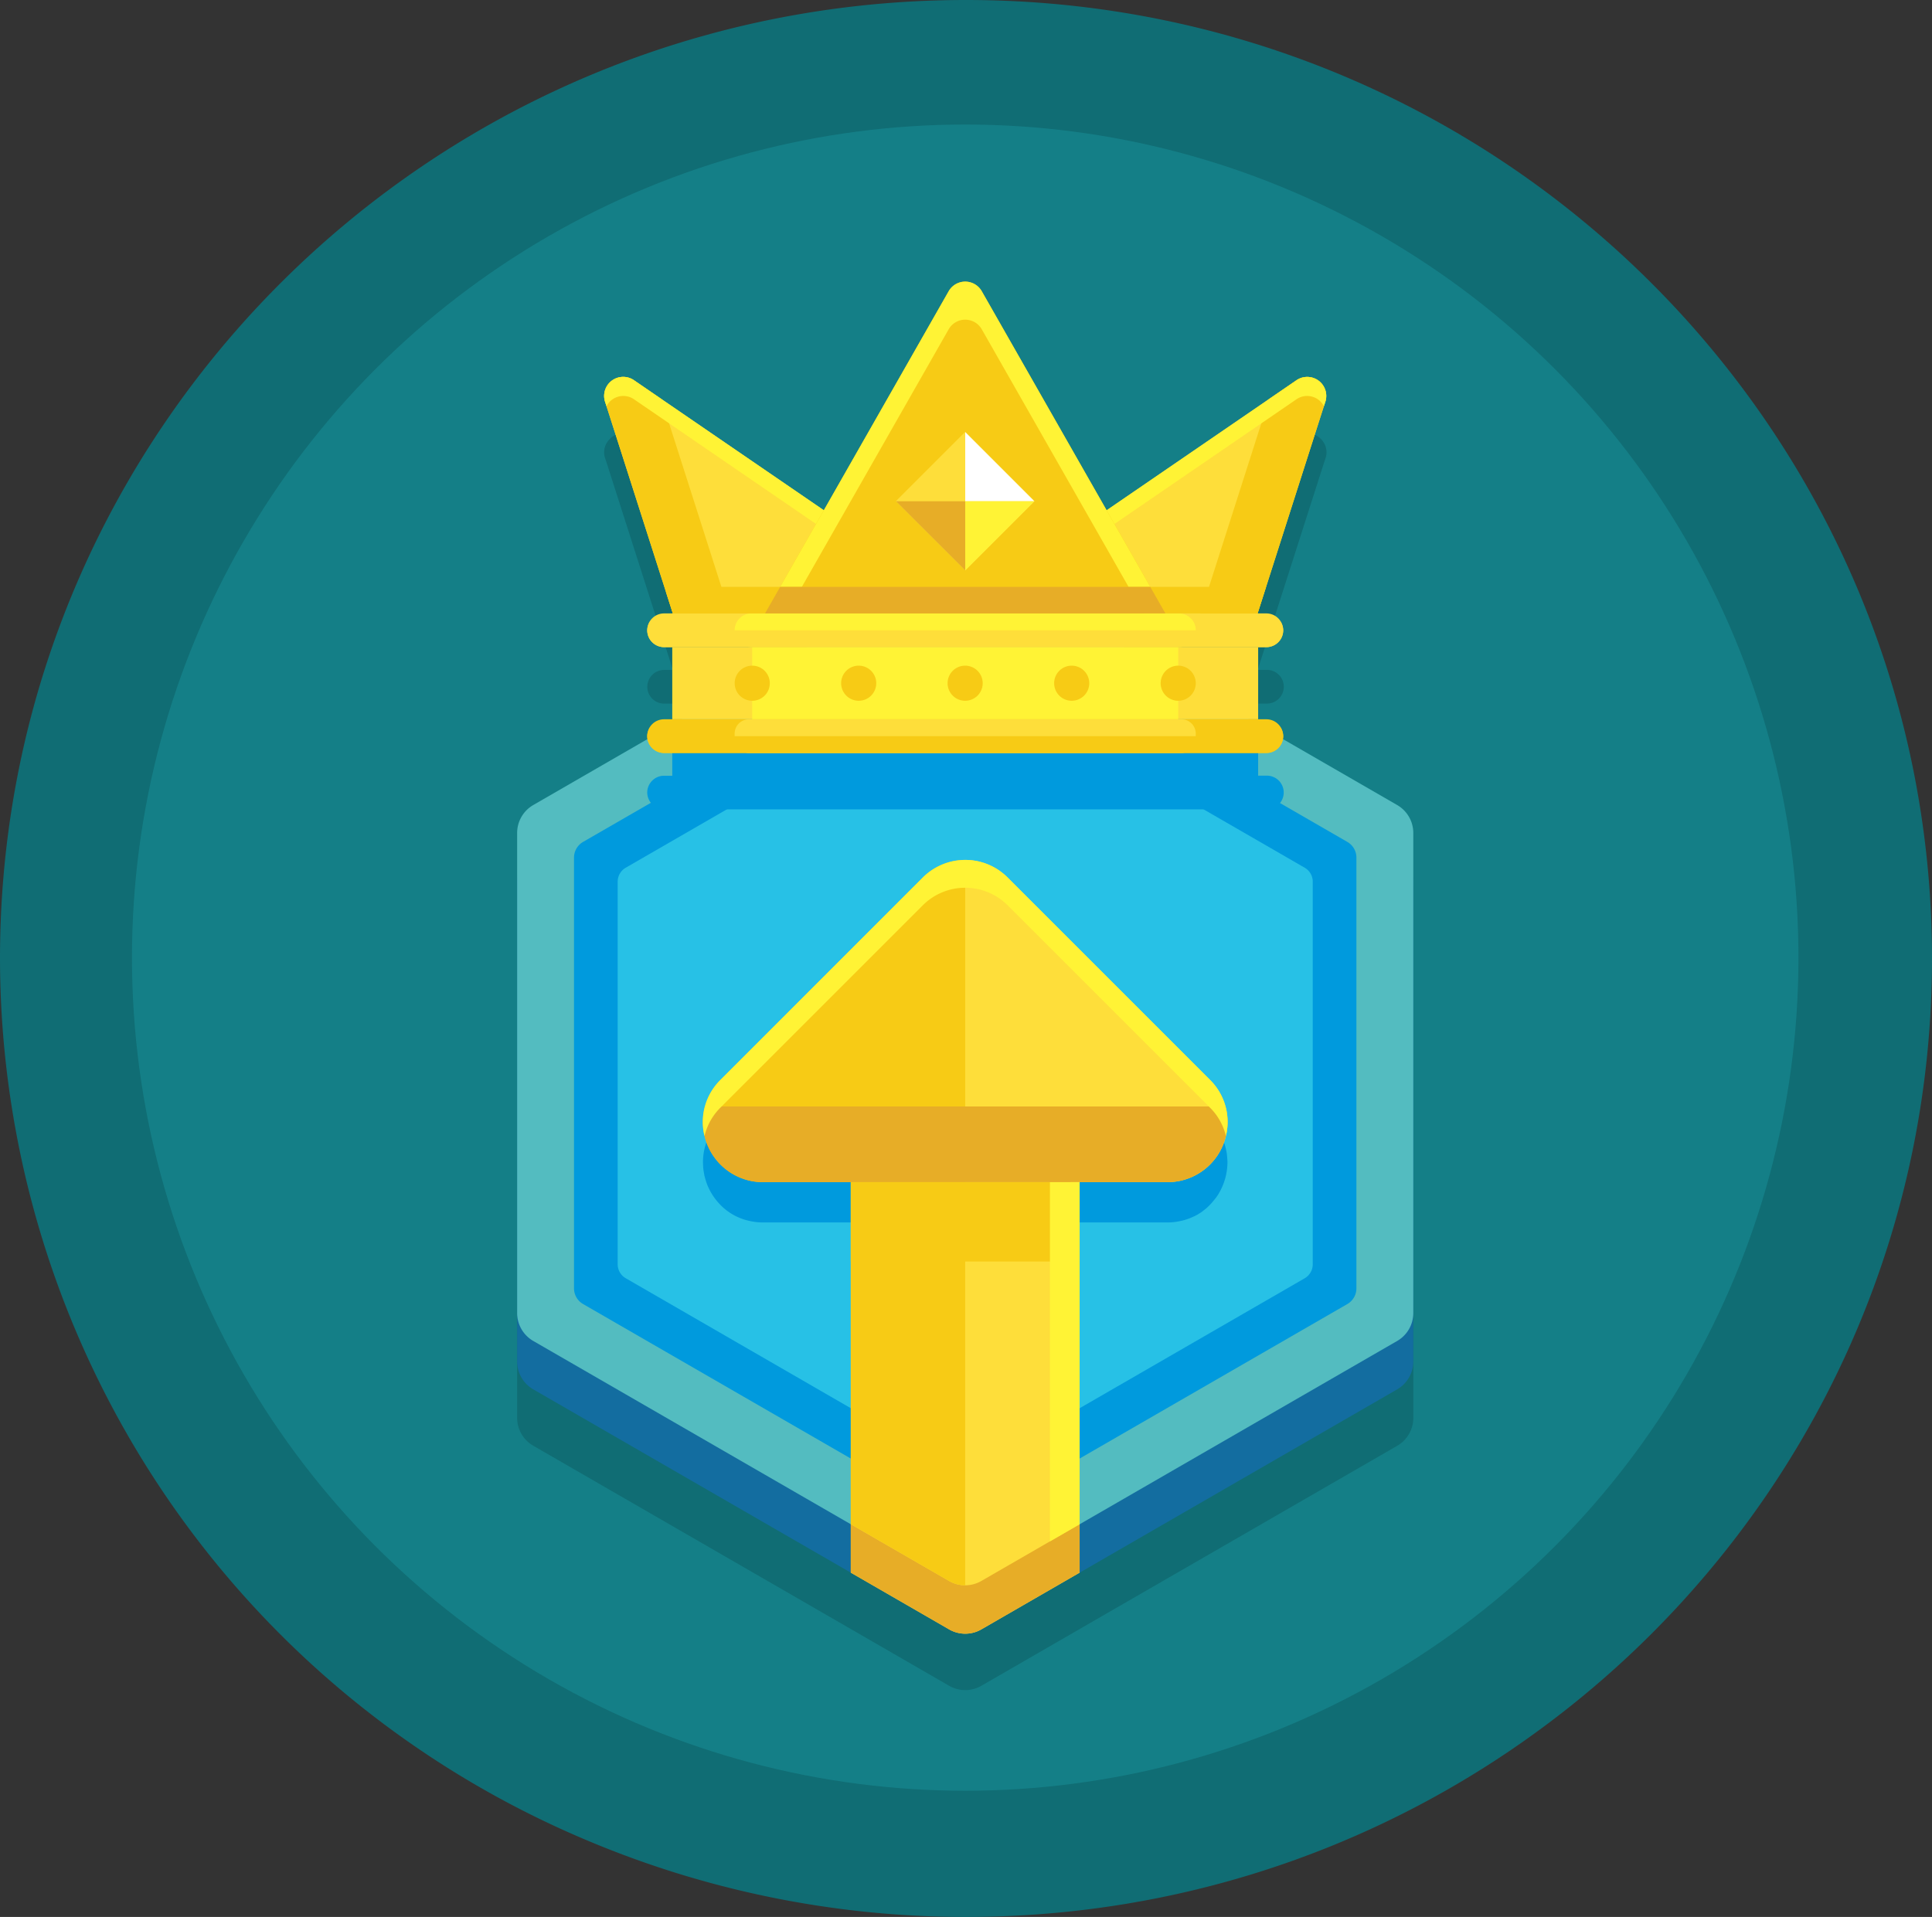 <svg xmlns="http://www.w3.org/2000/svg" width="131" height="130" viewBox="0 0 131 130">
  <rect x="0" y="0" width="131" height="130" fill="#333333" stroke="none"/>
  <g id="level" transform="translate(-0.006 -0.092)">
    <g id="Group_361" data-name="Group 361" transform="translate(0 0)">
      <path id="Path_614" data-name="Path 614" d="M65.5,0C101.675,0,131,29.1,131,65s-29.325,65-65.5,65a65.977,65.977,0,0,1-25.979-5.313A64.933,64.933,0,0,1,0,65C0,29.1,29.325,0,65.5,0Z" transform="translate(0.006 0.092)" fill="#106d74"/>
      <circle id="Ellipse_304" data-name="Ellipse 304" cx="56.498" cy="56.498" r="56.498" transform="translate(8.955 8.538)" fill="#147f87"/>
    </g>
    <path id="Path_394" data-name="Path 394" d="M132.121,86.672,124.374,82.2a1.128,1.128,0,0,0-1.122-1.342H122.7V75.964h.556a1.143,1.143,0,1,0,0-2.285h-.593l4.5-14.054h0l.1-.3a1.258,1.258,0,0,0-.084-1c-.014-.025-.03-.047-.045-.071a1.287,1.287,0,0,0-1.829-.39l-1.376.942-.512.351h0L112.42,66.684l-8.466-14.857a1.291,1.291,0,0,0-2.242,0L93.245,66.684,82.262,59.159h0l-.512-.351-1.376-.942a1.276,1.276,0,0,0-1.645.154,1.354,1.354,0,0,0-.184.236c-.015.024-.032.046-.045.071a1.261,1.261,0,0,0-.084,1l.1.3h0l4.037,12.62h0l.459,1.435h-.593a1.143,1.143,0,0,0-1.143,1.142h0a1.143,1.143,0,0,0,1.143,1.143h.555v4.893h-.556A1.143,1.143,0,0,0,81.271,82h0a1.132,1.132,0,0,0,.02.2l-7.747,4.472a2.188,2.188,0,0,0-1.094,1.895V124.4a2.188,2.188,0,0,0,1.094,1.895l21.529,12.429h0l6.666,3.849a2.186,2.186,0,0,0,2.188,0h0l.931-.537,5.732-3.31h0L132.121,126.3a2.188,2.188,0,0,0,1.094-1.895V88.567A2.189,2.189,0,0,0,132.121,86.672Z" transform="translate(-37.379 -28.158)" fill="#106d74"/>
    <g id="Group_369" data-name="Group 369" transform="translate(35.071 19.19)">
      <g id="Group_362" data-name="Group 362" transform="translate(0 18.925)">
        <path id="Path_395" data-name="Path 395" d="M133.215,135.8V103.244a2.188,2.188,0,0,0-1.094-1.895L103.927,85.071a2.187,2.187,0,0,0-2.188,0L73.545,101.349a2.188,2.188,0,0,0-1.094,1.895V135.8a2.187,2.187,0,0,0,1.094,1.895l28.194,16.278a2.187,2.187,0,0,0,2.188,0l28.194-16.278A2.187,2.187,0,0,0,133.215,135.8Z" transform="translate(-72.451 -81.496)" fill="#136da0"/>
        <path id="Path_396" data-name="Path 396" d="M133.215,129.8V97.244a2.188,2.188,0,0,0-1.094-1.895L103.927,79.071a2.187,2.187,0,0,0-2.188,0L73.545,95.349a2.188,2.188,0,0,0-1.094,1.895V129.8a2.187,2.187,0,0,0,1.094,1.895l28.194,16.278a2.187,2.187,0,0,0,2.188,0l28.194-16.278A2.187,2.187,0,0,0,133.215,129.8Z" transform="translate(-72.451 -78.778)" fill="#53bcc0"/>
        <path id="Path_397" data-name="Path 397" d="M132.553,131.69V102.483a1.231,1.231,0,0,0-.616-1.067l-25.294-14.6a1.231,1.231,0,0,0-1.231,0l-25.294,14.6a1.232,1.232,0,0,0-.616,1.067V131.69a1.231,1.231,0,0,0,.616,1.067l25.294,14.6a1.231,1.231,0,0,0,1.231,0l25.294-14.6A1.231,1.231,0,0,0,132.553,131.69Z" transform="translate(-75.646 -82.344)" fill="#009add"/>
        <path id="Path_398" data-name="Path 398" d="M132.045,132.875V106.927a1.093,1.093,0,0,0-.547-.947L109.027,93.007a1.1,1.1,0,0,0-1.094,0L85.462,105.98a1.093,1.093,0,0,0-.547.947v25.947a1.094,1.094,0,0,0,.547.947L107.933,146.8a1.1,1.1,0,0,0,1.094,0L131.5,133.823A1.1,1.1,0,0,0,132.045,132.875Z" transform="translate(-78.098 -85.158)" fill="#27c1e6"/>
      </g>
      <path id="Path_399" data-name="Path 399" d="M130.347,140.947a4.171,4.171,0,0,0,.5-1.044c.006-.019.013-.037.019-.056.04-.132.073-.266.1-.4,0-.016.006-.033.009-.05a4.082,4.082,0,0,0,.071-.683c0-.033,0-.066,0-.1,0-.107-.011-.212-.021-.319-.007-.076-.011-.152-.022-.228-.014-.094-.034-.187-.054-.28s-.042-.179-.068-.268-.053-.167-.084-.25c-.036-.1-.079-.2-.124-.292-.034-.074-.068-.147-.107-.219-.06-.11-.129-.217-.2-.323-.038-.057-.072-.115-.114-.171a4.233,4.233,0,0,0-.4-.467l-13.721-13.721a4.051,4.051,0,0,0-2.822-1.188l-.043,0h-.01a4.057,4.057,0,0,0-2.875,1.19L96.668,135.8a4.031,4.031,0,0,0-.983,1.585l0,.014a3.9,3.9,0,0,0-.142.565v0a4,4,0,0,0-.046.978c0,.016,0,.032,0,.047.011.123.028.244.05.365.007.038.013.077.02.114s.014.092.025.137c0-.005,0-.011,0-.017l.007.026c.01.04.019.08.03.12a4.32,4.32,0,0,0,.165.491l0,0a4.16,4.16,0,0,0,.568.971l.03.037a4.052,4.052,0,0,0,.358.393l.021.021a3.914,3.914,0,0,0,.943.662l.025.011a3.873,3.873,0,0,0,.491.2l.111.035a4.007,4.007,0,0,0,.467.109c.042.008.083.017.125.023a4.3,4.3,0,0,0,.607.047h27.442a4.284,4.284,0,0,0,.6-.045c.061-.009.119-.022.178-.033a3.9,3.9,0,0,0,.391-.092c.063-.018.125-.037.186-.059.124-.043.244-.092.362-.147.051-.024.1-.044.152-.069a3.86,3.86,0,0,0,.448-.268c.045-.031.084-.067.127-.1.1-.073.189-.147.276-.227.06-.055.116-.113.173-.171s.121-.129.178-.2.118-.141.172-.214C130.271,141.063,130.308,141,130.347,140.947Z" transform="translate(-82.884 -78.93)" fill="#009add"/>
      <path id="Path_400" data-name="Path 400" d="M111.233,79.071a2.187,2.187,0,0,0-2.188,0L90.276,89.907v3.456h-.556A1.143,1.143,0,0,0,88.578,94.5h0a1.157,1.157,0,0,0,1.143,1.143h40.837a1.143,1.143,0,1,0,0-2.285H130V89.907Z" transform="translate(-79.757 -59.853)" fill="#009add"/>
      <g id="Group_365" data-name="Group 365" transform="translate(5.899)">
        <rect id="Rectangle_1180" data-name="Rectangle 1180" width="39.727" height="4.893" transform="translate(4.619 24.788)" fill="#fede3a"/>
        <rect id="Rectangle_1181" data-name="Rectangle 1181" width="28.887" height="4.893" transform="translate(10.039 24.788)" fill="#fff335"/>
        <path id="Path_401" data-name="Path 401" d="M130.558,87.605H89.721a1.142,1.142,0,0,1-1.143-1.143h0a1.142,1.142,0,0,1,1.143-1.143h40.837a1.142,1.142,0,0,1,1.143,1.143h0A1.142,1.142,0,0,1,130.558,87.605Z" transform="translate(-85.657 -62.817)" fill="#fede3a"/>
        <path id="Path_402" data-name="Path 402" d="M129.541,87.605H100.56a1.142,1.142,0,0,1-1.143-1.143h0a1.142,1.142,0,0,1,1.143-1.143h28.981a1.142,1.142,0,0,1,1.143,1.143h0A1.143,1.143,0,0,1,129.541,87.605Z" transform="translate(-90.568 -62.817)" fill="#fff335"/>
        <path id="Path_403" data-name="Path 403" d="M130.558,86.936H89.722a1.126,1.126,0,0,1-.968-.572,1.111,1.111,0,0,0-.175.572h0a1.143,1.143,0,0,0,1.143,1.143h40.837a1.143,1.143,0,0,0,1.143-1.143h0a1.112,1.112,0,0,0-.175-.572A1.126,1.126,0,0,1,130.558,86.936Z" transform="translate(-85.657 -63.29)" fill="#fede3a"/>
        <path id="Path_404" data-name="Path 404" d="M130.558,100.73H89.721a1.142,1.142,0,0,1-1.143-1.143h0a1.142,1.142,0,0,1,1.143-1.143h40.837a1.142,1.142,0,0,1,1.143,1.143h0A1.143,1.143,0,0,1,130.558,100.73Z" transform="translate(-85.657 -68.763)" fill="#f7cb15"/>
        <path id="Path_405" data-name="Path 405" d="M129.71,100.73H100.39a.973.973,0,0,1-.973-.973v-.34a.973.973,0,0,1,.973-.973h29.32a.973.973,0,0,1,.973.973v.34A.973.973,0,0,1,129.71,100.73Z" transform="translate(-90.568 -68.763)" fill="#fede3a"/>
        <path id="Path_406" data-name="Path 406" d="M130.558,100.06H89.722a1.126,1.126,0,0,1-.968-.572,1.112,1.112,0,0,0-.175.572,1.143,1.143,0,0,0,1.143,1.143h40.837a1.142,1.142,0,0,0,1.143-1.143,1.112,1.112,0,0,0-.175-.572A1.126,1.126,0,0,1,130.558,100.06Z" transform="translate(-85.657 -69.236)" fill="#f7cb15"/>
        <g id="Group_363" data-name="Group 363" transform="translate(0 6.458)">
          <path id="Path_407" data-name="Path 407" d="M83.3,57.673,87.9,72.029h20.448L85.261,56.215A1.29,1.29,0,0,0,83.3,57.673Z" transform="translate(-83.237 -55.984)" fill="#fede3a"/>
          <path id="Path_408" data-name="Path 408" d="M87.149,57.509l-1.888-1.294A1.291,1.291,0,0,0,83.3,57.673l4.592,14.356h3.871L87.173,57.673A1.32,1.32,0,0,1,87.149,57.509Z" transform="translate(-83.237 -55.984)" fill="#f7cb15"/>
          <path id="Path_409" data-name="Path 409" d="M83.4,57.975a1.279,1.279,0,0,1,1.862-.469l21.2,14.523h1.884L85.261,56.215A1.291,1.291,0,0,0,83.3,57.673Z" transform="translate(-83.237 -55.984)" fill="#fff335"/>
          <path id="Path_410" data-name="Path 410" d="M151.9,57.673l-4.592,14.356H126.86l23.082-15.814A1.29,1.29,0,0,1,151.9,57.673Z" transform="translate(-103.001 -55.984)" fill="#fede3a"/>
          <path id="Path_411" data-name="Path 411" d="M163.674,56.215l-1.888,1.294a1.247,1.247,0,0,1-.025.165L157.169,72.03h3.871l4.592-14.356A1.29,1.29,0,0,0,163.674,56.215Z" transform="translate(-116.733 -55.984)" fill="#f7cb15"/>
          <path id="Path_412" data-name="Path 412" d="M149.943,57.507a1.279,1.279,0,0,1,1.862.469l.1-.3a1.29,1.29,0,0,0-1.958-1.458L126.86,72.03h1.884Z" transform="translate(-103.001 -55.984)" fill="#fff335"/>
        </g>
        <path id="Path_413" data-name="Path 413" d="M115.635,44.827,103.182,66.679h27.149L117.877,44.827A1.291,1.291,0,0,0,115.635,44.827Z" transform="translate(-92.273 -44.176)" fill="#f7cb15"/>
        <path id="Path_414" data-name="Path 414" d="M115.635,47.408a1.291,1.291,0,0,1,2.242,0L128.859,66.68h1.471L117.877,44.827a1.291,1.291,0,0,0-2.242,0L103.182,66.679h1.471Z" transform="translate(-92.273 -44.176)" fill="#fff335"/>
        <rect id="Rectangle_1182" data-name="Rectangle 1182" width="6.638" height="6.638" transform="translate(19.788 14.896) rotate(-45)" fill="#fede3a"/>
        <path id="Path_415" data-name="Path 415" d="M128,62.828v4.694h4.693Z" transform="translate(-103.517 -52.626)" fill="#fff"/>
        <path id="Path_416" data-name="Path 416" d="M132.693,71.41H128V76.1Z" transform="translate(-103.517 -56.515)" fill="#fff335"/>
        <path id="Path_417" data-name="Path 417" d="M124.112,62.828v4.694h-4.694Z" transform="translate(-99.629 -52.626)" fill="#fede3a"/>
        <path id="Path_418" data-name="Path 418" d="M119.418,71.41h4.694V76.1Z" transform="translate(-99.629 -56.515)" fill="#e7ad27"/>
        <path id="Path_419" data-name="Path 419" d="M90.913,82.027v.367l.459,1.434H111.82l-2.629-1.8Z" transform="translate(-86.715 -61.325)" fill="#f7cb15"/>
        <path id="Path_420" data-name="Path 420" d="M129.489,82.027l-2.629,1.8h20.448l.576-1.8Z" transform="translate(-103.001 -61.325)" fill="#f7cb15"/>
        <path id="Path_421" data-name="Path 421" d="M104.208,82.027l-1.026,1.8H130.33l-1.026-1.8Z" transform="translate(-92.273 -61.325)" fill="#e7ad27"/>
        <g id="Group_364" data-name="Group 364" transform="translate(8.849 26.045)">
          <path id="Path_422" data-name="Path 422" d="M101.8,92.986a1.19,1.19,0,1,1-1.19-1.19A1.19,1.19,0,0,1,101.8,92.986Z" transform="translate(-99.417 -91.796)" fill="#f7cb15"/>
          <path id="Path_423" data-name="Path 423" d="M115,92.986a1.19,1.19,0,1,1-1.19-1.19A1.19,1.19,0,0,1,115,92.986Z" transform="translate(-105.399 -91.796)" fill="#f7cb15"/>
          <path id="Path_424" data-name="Path 424" d="M128.2,92.986a1.19,1.19,0,1,1-1.19-1.19A1.19,1.19,0,0,1,128.2,92.986Z" transform="translate(-111.381 -91.796)" fill="#f7cb15"/>
          <path id="Path_425" data-name="Path 425" d="M141.408,92.986a1.19,1.19,0,1,1-1.19-1.19A1.19,1.19,0,0,1,141.408,92.986Z" transform="translate(-117.364 -91.796)" fill="#f7cb15"/>
          <path id="Path_426" data-name="Path 426" d="M154.612,92.986a1.19,1.19,0,1,1-1.19-1.19A1.19,1.19,0,0,1,154.612,92.986Z" transform="translate(-123.346 -91.796)" fill="#f7cb15"/>
        </g>
      </g>
      <g id="Group_368" data-name="Group 368" transform="translate(12.59 39.22)">
        <g id="Group_366" data-name="Group 366">
          <path id="Path_427" data-name="Path 427" d="M110.4,117.075a4.052,4.052,0,0,1,2.875-1.19v21.852H99.555A4.066,4.066,0,0,1,96.68,130.8Z" transform="translate(-95.475 -115.885)" fill="#f7cb15"/>
          <path id="Path_428" data-name="Path 428" d="M130.873,117.075a4.052,4.052,0,0,0-2.875-1.19v21.852h13.721a4.066,4.066,0,0,0,2.875-6.941Z" transform="translate(-110.207 -115.885)" fill="#fede3a"/>
          <path id="Path_429" data-name="Path 429" d="M130.913,146.455H95.619a4.069,4.069,0,0,0,3.925,5.132h27.442A4.069,4.069,0,0,0,130.913,146.455Z" transform="translate(-95.475 -129.735)" fill="#e7ad27"/>
          <path id="Path_430" data-name="Path 430" d="M96.665,132.682l13.721-13.721a4.068,4.068,0,0,1,5.751,0l13.721,13.721a4.012,4.012,0,0,1,1.079,1.921,3.982,3.982,0,0,0-1.079-3.807l-13.721-13.721a4.068,4.068,0,0,0-5.751,0L96.665,130.8a3.981,3.981,0,0,0-1.08,3.807A4.018,4.018,0,0,1,96.665,132.682Z" transform="translate(-95.47 -115.885)" fill="#fff335"/>
        </g>
        <g id="Group_367" data-name="Group 367" transform="translate(10.032 21.852)">
          <path id="Path_431" data-name="Path 431" d="M113.813,182.317l6.666,3.848a2.186,2.186,0,0,0,2.188,0l6.663-3.847V155.837H113.814v26.48Z" transform="translate(-113.812 -155.837)" fill="#fede3a"/>
          <path id="Path_432" data-name="Path 432" d="M122.666,202.1a2.187,2.187,0,0,1-2.188,0l-6.666-3.848v3.282l6.666,3.848a2.187,2.187,0,0,0,2.188,0l6.663-3.847v-3.282Z" transform="translate(-113.812 -175.054)" fill="#e7ad27"/>
          <path id="Path_433" data-name="Path 433" d="M113.813,179.036l2.691,1.554,3.974,2.294a2.189,2.189,0,0,0,1.092.293V155.838h-7.758v23.2Z" transform="translate(-113.812 -155.837)" fill="#f7cb15"/>
          <rect id="Rectangle_1183" data-name="Rectangle 1183" width="15.516" height="5.381" transform="translate(0.001 0.001)" fill="#f7cb15"/>
          <path id="Path_434" data-name="Path 434" d="M138.5,155.838V180.2l2.014-1.163v-23.2Z" transform="translate(-124.997 -155.837)" fill="#fff335"/>
        </g>
      </g>
    </g>
  </g>
</svg>
